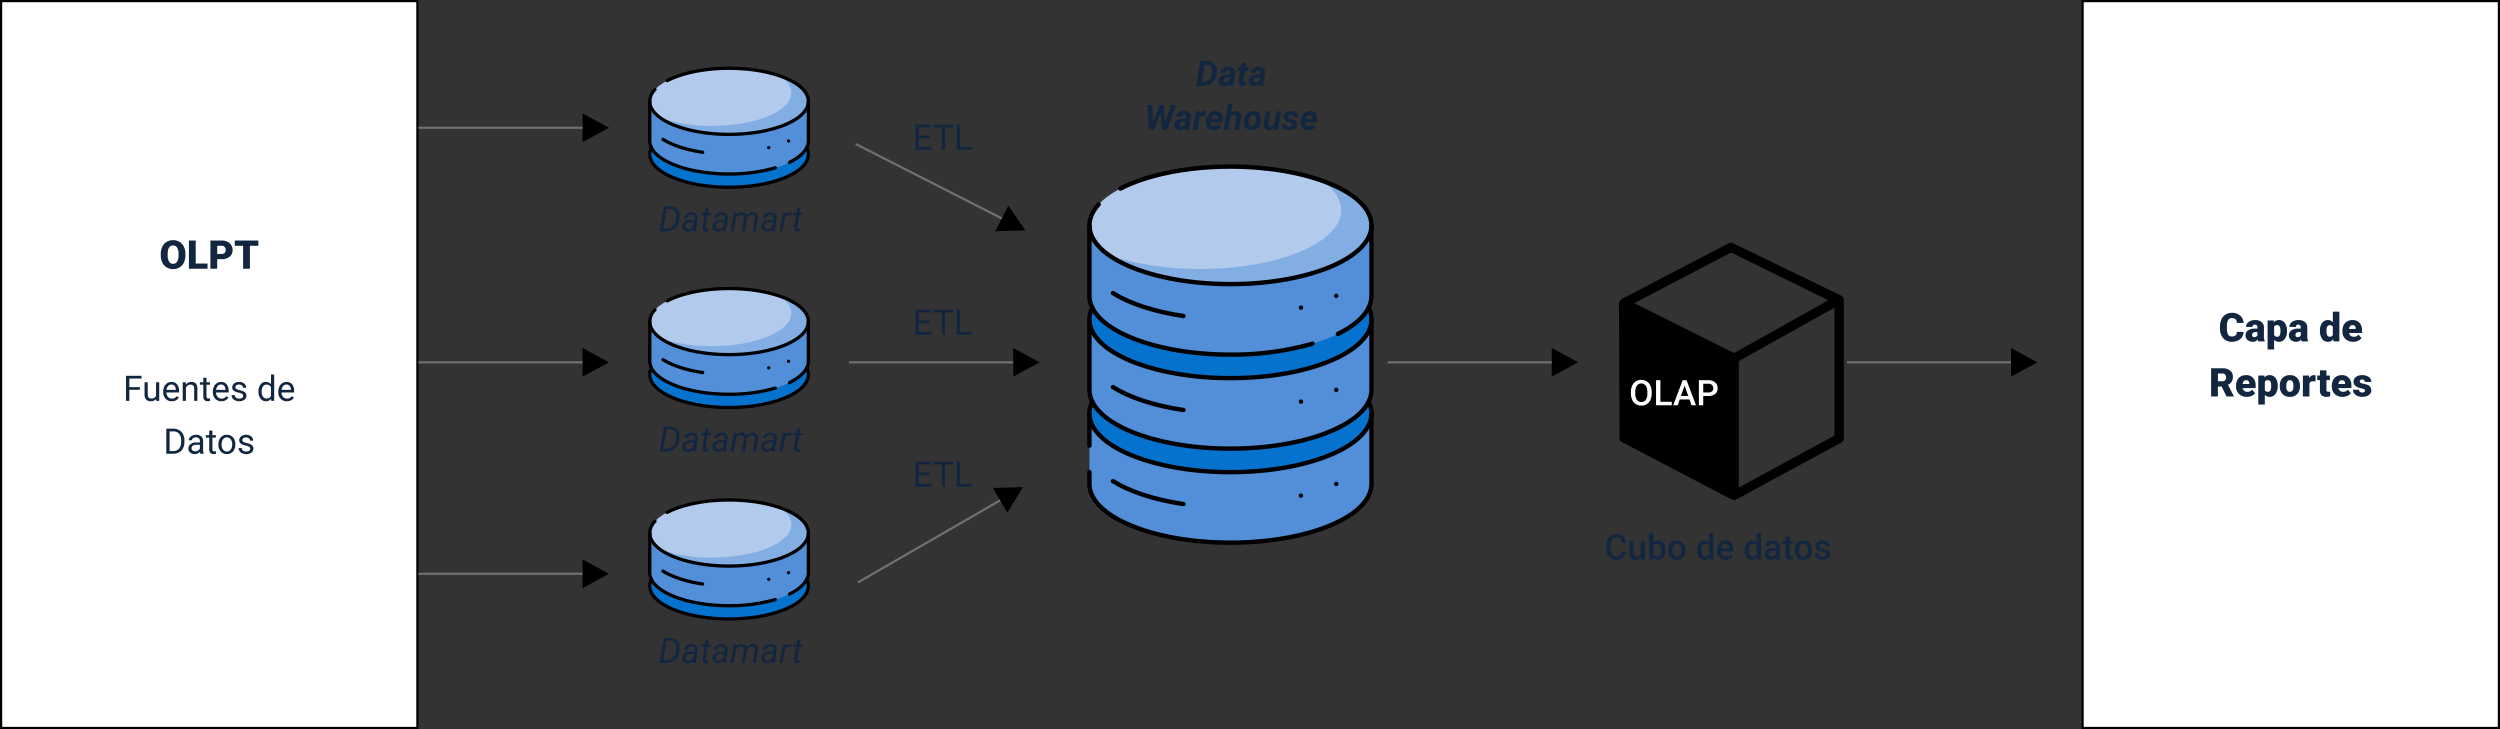 <svg xmlns="http://www.w3.org/2000/svg" width="1135" height="331" viewBox="0 0 1135 331">
  <rect x="0" y="0" width="1135" height="331" fill="#333333" stroke="none"/>
  <g id="Grupo_1064918" data-name="Grupo 1064918" transform="translate(-238 -6826.016)">
    <g id="Trazado_600993" data-name="Trazado 600993" transform="translate(238 6826.016)" fill="#fff">
      <path d="M 189.5 330.5 L 0.5 330.5 L 0.5 0.5 L 189.5 0.5 L 189.5 330.5 Z" stroke="none"/>
      <path d="M 1 1 L 1 330 L 189 330 L 189 1 L 1 1 M 0 0 L 190 0 L 190 331 L 0 331 L 0 0 Z" stroke="none" fill="#000"/>
    </g>
    <path id="Trazado_600994" data-name="Trazado 600994" d="M-10.819-6.135a7.546,7.546,0,0,1-.694,3.313A5.132,5.132,0,0,1-13.487-.6,5.494,5.494,0,0,1-16.4.176a5.572,5.572,0,0,1-2.9-.751,5.123,5.123,0,0,1-1.973-2.149,7.329,7.329,0,0,1-.743-3.208v-.721a7.58,7.58,0,0,1,.69-3.318,5.119,5.119,0,0,1,1.978-2.219,5.533,5.533,0,0,1,2.931-.782,5.479,5.479,0,0,1,2.9.773A5.211,5.211,0,0,1-11.536-10a7.362,7.362,0,0,1,.716,3.274Zm-3.138-.536a5.381,5.381,0,0,0-.637-2.9,2.044,2.044,0,0,0-1.824-.989q-2.32,0-2.452,3.48l-.009.94a5.535,5.535,0,0,0,.624,2.892A2.041,2.041,0,0,0-16.4-2.232a2.016,2.016,0,0,0,1.8-.993,5.383,5.383,0,0,0,.642-2.856Zm7.813,4.3h5.37V0H-9.229V-12.8h3.085ZM3.612-4.342V0H.527V-12.8H5.634a5.948,5.948,0,0,1,2.6.541A4.074,4.074,0,0,1,9.98-10.718a4.2,4.2,0,0,1,.62,2.263,3.7,3.7,0,0,1-1.34,2.993A5.561,5.561,0,0,1,5.581-4.342Zm0-2.382H5.634A1.906,1.906,0,0,0,7-7.172a1.665,1.665,0,0,0,.47-1.266A2.059,2.059,0,0,0,6.987-9.87a1.712,1.712,0,0,0-1.318-.545H3.612Zm18.677-3.691H18.448V0H15.363V-10.415H11.593V-12.8h10.7Z" transform="translate(333 6948.016)" fill="#12263f"/>
    <path id="Trazado_600995" data-name="Trazado 600995" d="M-31.512-5.023h-4.773V0h-1.5V-11.375h7.047v1.234h-5.547V-6.25h4.773Zm7.391,4.188A3.07,3.07,0,0,1-26.6.156a2.628,2.628,0,0,1-2.059-.785,3.4,3.4,0,0,1-.715-2.324v-5.5h1.445v5.461q0,1.922,1.563,1.922A2.163,2.163,0,0,0-24.16-2.3V-8.453h1.445V0H-24.09Zm7.109.992a3.693,3.693,0,0,1-2.8-1.129,4.19,4.19,0,0,1-1.078-3.02v-.266a5.073,5.073,0,0,1,.48-2.246,3.748,3.748,0,0,1,1.344-1.547,3.378,3.378,0,0,1,1.871-.559,3.166,3.166,0,0,1,2.563,1.086,4.7,4.7,0,0,1,.914,3.109v.6h-5.727a3,3,0,0,0,.73,2.02,2.3,2.3,0,0,0,1.777.77,2.517,2.517,0,0,0,1.3-.312,3.259,3.259,0,0,0,.93-.828l.883.688A3.55,3.55,0,0,1-17.012.156Zm-.18-7.578a1.928,1.928,0,0,0-1.469.637A3.1,3.1,0,0,0-19.395-5h4.234v-.109a2.753,2.753,0,0,0-.594-1.707A1.815,1.815,0,0,0-17.191-7.422Zm6.516-1.031.047,1.063A3.08,3.08,0,0,1-8.1-8.609q2.68,0,2.7,3.023V0H-6.84V-5.594a1.946,1.946,0,0,0-.418-1.352,1.675,1.675,0,0,0-1.277-.437,2.086,2.086,0,0,0-1.234.375,2.546,2.546,0,0,0-.828.984V0h-1.445V-8.453ZM-1.254-10.5v2.047H.324v1.117H-1.254v5.242a1.171,1.171,0,0,0,.211.762.888.888,0,0,0,.719.254,3.5,3.5,0,0,0,.688-.094V0A4.19,4.19,0,0,1-.746.156,1.8,1.8,0,0,1-2.207-.43,2.517,2.517,0,0,1-2.7-2.094V-7.336H-4.238V-8.453H-2.7V-10.5ZM5.52.156a3.693,3.693,0,0,1-2.8-1.129,4.19,4.19,0,0,1-1.078-3.02v-.266A5.073,5.073,0,0,1,2.125-6.5,3.748,3.748,0,0,1,3.469-8.051,3.378,3.378,0,0,1,5.34-8.609,3.166,3.166,0,0,1,7.9-7.523a4.7,4.7,0,0,1,.914,3.109v.6H3.09a3,3,0,0,0,.73,2.02,2.3,2.3,0,0,0,1.777.77,2.517,2.517,0,0,0,1.3-.312,3.259,3.259,0,0,0,.93-.828l.883.688A3.55,3.55,0,0,1,5.52.156ZM5.34-7.422a1.928,1.928,0,0,0-1.469.637A3.1,3.1,0,0,0,3.137-5H7.371v-.109a2.753,2.753,0,0,0-.594-1.707A1.815,1.815,0,0,0,5.34-7.422Zm10.07,5.18a1.064,1.064,0,0,0-.441-.91,4.249,4.249,0,0,0-1.539-.559,7.277,7.277,0,0,1-1.742-.562,2.479,2.479,0,0,1-.953-.781,1.869,1.869,0,0,1-.309-1.078A2.193,2.193,0,0,1,11.3-7.891a3.432,3.432,0,0,1,2.246-.719,3.532,3.532,0,0,1,2.332.742,2.357,2.357,0,0,1,.895,1.9H15.324a1.3,1.3,0,0,0-.5-1.023,1.888,1.888,0,0,0-1.27-.43,1.976,1.976,0,0,0-1.234.344,1.082,1.082,0,0,0-.445.9.877.877,0,0,0,.414.789,5.1,5.1,0,0,0,1.5.508,7.8,7.8,0,0,1,1.754.578,2.558,2.558,0,0,1,1,.809,1.988,1.988,0,0,1,.324,1.152,2.163,2.163,0,0,1-.906,1.816A3.8,3.8,0,0,1,13.6.156,4.257,4.257,0,0,1,11.8-.2a2.922,2.922,0,0,1-1.223-1A2.42,2.42,0,0,1,10.137-2.6h1.445a1.5,1.5,0,0,0,.582,1.152,2.258,2.258,0,0,0,1.434.426,2.331,2.331,0,0,0,1.316-.332A1.02,1.02,0,0,0,15.41-2.242ZM22.348-4.3a4.952,4.952,0,0,1,.922-3.129,2.915,2.915,0,0,1,2.414-1.184,2.932,2.932,0,0,1,2.352,1.016V-12H29.48V0H28.152l-.07-.906A2.943,2.943,0,0,1,25.668.156a2.887,2.887,0,0,1-2.395-1.2,5.008,5.008,0,0,1-.926-3.141Zm1.445.164a3.749,3.749,0,0,0,.594,2.25,1.92,1.92,0,0,0,1.641.813A2.108,2.108,0,0,0,28.035-2.3V-6.187a2.125,2.125,0,0,0-1.992-1.2,1.929,1.929,0,0,0-1.656.82A4.128,4.128,0,0,0,23.793-4.133ZM35.23.156a3.693,3.693,0,0,1-2.8-1.129,4.19,4.19,0,0,1-1.078-3.02v-.266a5.073,5.073,0,0,1,.48-2.246A3.748,3.748,0,0,1,33.18-8.051a3.378,3.378,0,0,1,1.871-.559,3.166,3.166,0,0,1,2.563,1.086,4.7,4.7,0,0,1,.914,3.109v.6H32.8a3,3,0,0,0,.73,2.02,2.3,2.3,0,0,0,1.777.77,2.517,2.517,0,0,0,1.3-.312,3.259,3.259,0,0,0,.93-.828l.883.688A3.55,3.55,0,0,1,35.23.156Zm-.18-7.578a1.928,1.928,0,0,0-1.469.637A3.1,3.1,0,0,0,32.848-5h4.234v-.109a2.753,2.753,0,0,0-.594-1.707A1.815,1.815,0,0,0,35.051-7.422ZM-19.5,24V12.625h3.211a5.169,5.169,0,0,1,2.625.656A4.438,4.438,0,0,1-11.9,15.148a6.078,6.078,0,0,1,.629,2.781v.727a6.1,6.1,0,0,1-.621,2.82,4.369,4.369,0,0,1-1.773,1.859A5.5,5.5,0,0,1-16.352,24ZM-18,13.859v8.914h1.578a3.435,3.435,0,0,0,2.7-1.078,4.452,4.452,0,0,0,.965-3.07v-.664a4.522,4.522,0,0,0-.91-3.012,3.24,3.24,0,0,0-2.582-1.09ZM-4.016,24a3.036,3.036,0,0,1-.2-.891,3.225,3.225,0,0,1-2.406,1.047,2.984,2.984,0,0,1-2.051-.707,2.287,2.287,0,0,1-.8-1.793,2.39,2.39,0,0,1,1-2.051,4.733,4.733,0,0,1,2.824-.73h1.406v-.664A1.623,1.623,0,0,0-4.7,17a1.821,1.821,0,0,0-1.336-.449,2.108,2.108,0,0,0-1.3.391,1.151,1.151,0,0,0-.523.945H-9.3a2,2,0,0,1,.449-1.223,3.066,3.066,0,0,1,1.219-.934,4.1,4.1,0,0,1,1.691-.344,3.342,3.342,0,0,1,2.289.73A2.635,2.635,0,0,1-2.8,18.133v3.891a4.757,4.757,0,0,0,.3,1.852V24Zm-2.4-1.1a2.54,2.54,0,0,0,1.289-.352,2.127,2.127,0,0,0,.883-.914V19.9H-5.375q-2.656,0-2.656,1.555a1.316,1.316,0,0,0,.453,1.063A1.742,1.742,0,0,0-6.414,22.9ZM1.43,13.5v2.047H3.008v1.117H1.43v5.242a1.171,1.171,0,0,0,.211.762.888.888,0,0,0,.719.254,3.5,3.5,0,0,0,.688-.094V24a4.19,4.19,0,0,1-1.109.156A1.8,1.8,0,0,1,.477,23.57a2.517,2.517,0,0,1-.492-1.664V16.664H-1.555V15.547H-.016V13.5Zm2.727,6.2a4.993,4.993,0,0,1,.488-2.234A3.643,3.643,0,0,1,6,15.93a3.7,3.7,0,0,1,1.988-.539,3.565,3.565,0,0,1,2.793,1.2,4.6,4.6,0,0,1,1.066,3.18v.1a5.036,5.036,0,0,1-.473,2.215,3.589,3.589,0,0,1-1.352,1.527,3.743,3.743,0,0,1-2.02.547,3.556,3.556,0,0,1-2.785-1.2A4.575,4.575,0,0,1,4.156,19.8Zm1.453.172a3.616,3.616,0,0,0,.652,2.258,2.088,2.088,0,0,0,1.746.852,2.075,2.075,0,0,0,1.75-.863,3.955,3.955,0,0,0,.648-2.418,3.61,3.61,0,0,0-.66-2.254,2.1,2.1,0,0,0-1.754-.863,2.075,2.075,0,0,0-1.727.852A3.925,3.925,0,0,0,5.609,19.867Zm12.977,1.891a1.064,1.064,0,0,0-.441-.91,4.249,4.249,0,0,0-1.539-.559,7.277,7.277,0,0,1-1.742-.562,2.479,2.479,0,0,1-.953-.781,1.869,1.869,0,0,1-.309-1.078,2.193,2.193,0,0,1,.879-1.758,3.432,3.432,0,0,1,2.246-.719,3.532,3.532,0,0,1,2.332.742,2.357,2.357,0,0,1,.895,1.9H18.5a1.3,1.3,0,0,0-.5-1.023,1.888,1.888,0,0,0-1.27-.43,1.976,1.976,0,0,0-1.234.344,1.082,1.082,0,0,0-.445.9.877.877,0,0,0,.414.789,5.1,5.1,0,0,0,1.5.508,7.8,7.8,0,0,1,1.754.578,2.558,2.558,0,0,1,1,.809,1.988,1.988,0,0,1,.324,1.152,2.163,2.163,0,0,1-.906,1.816,3.8,3.8,0,0,1-2.352.684,4.257,4.257,0,0,1-1.8-.359,2.922,2.922,0,0,1-1.223-1,2.42,2.42,0,0,1-.441-1.395h1.445a1.5,1.5,0,0,0,.582,1.152,2.258,2.258,0,0,0,1.434.426,2.331,2.331,0,0,0,1.316-.332A1.02,1.02,0,0,0,18.586,21.758Z" transform="translate(333 7008.016)" fill="#12263f"/>
    <path id="Trazado_601717" data-name="Trazado 601717" d="M36,0C55.882,0,72,6.716,72,15S55.882,30,36,30,0,23.284,0,15,16.118,0,36,0Z" transform="translate(533 6881.016)" fill="#0573ce"/>
    <path id="Trazado_600963" data-name="Trazado 600963" d="M69.625,85.156v18c0,8.284,16.118,15,36,15s36-6.716,36-15v-18Z" transform="translate(463.375 6786.859)" fill="#528fd8"/>
    <path id="Trazado_601718" data-name="Trazado 601718" d="M36,0C55.882,0,72,6.716,72,15S55.882,30,36,30,0,23.284,0,15,16.118,0,36,0Z" transform="translate(533 6857.016)" fill="#b2caec"/>
    <path id="Trazado_600964" data-name="Trazado 600964" d="M149.338,26.167c3.09,2.213,4.86,4.786,4.86,7.531,0,8.284-16.118,15-36,15a71.414,71.414,0,0,1-23.414-3.606c6.235,4.466,17.846,7.469,31.14,7.469,19.882,0,36-6.716,36-15C161.924,33,157.043,28.918,149.338,26.167Z" transform="translate(443.076 6834.454)" fill="#82aee3"/>
    <path id="Trazado_600969" data-name="Trazado 600969" d="M398,112.872c5.346-2.617,8.571-6.01,8.571-9.716v-18" transform="translate(198.429 6786.859)" fill="none" stroke="#000" stroke-linecap="round" stroke-linejoin="round" stroke-miterlimit="10" stroke-width="1.5"/>
    <path id="Trazado_600970" data-name="Trazado 600970" d="M69.625,85.156v18c0,8.284,16.118,15,36,15a74.55,74.55,0,0,0,20.954-2.8" transform="translate(463.375 6786.859)" fill="none" stroke="#000" stroke-linecap="round" stroke-linejoin="round" stroke-miterlimit="10" stroke-width="1.5"/>
    <path id="Trazado_600971" data-name="Trazado 600971" d="M100.687,174.691c4.282,2.684,10.583,4.76,18,5.852" transform="translate(438.313 6714.619)" fill="none" stroke="#000" stroke-linecap="round" stroke-linejoin="round" stroke-miterlimit="10" stroke-width="1.5"/>
    <path id="Trazado_600972" data-name="Trazado 600972" d="M77.547,13.111C84.145,9.69,94.271,7.5,105.625,7.5c19.882,0,36,6.716,36,15s-16.118,15-36,15-36-6.716-36-15a7.936,7.936,0,0,1,2.354-5.346" transform="translate(463.375 6849.516)" fill="none" stroke="#000" stroke-linecap="round" stroke-linejoin="round" stroke-miterlimit="10" stroke-width="1.5"/>
    <g id="Grupo_1064296" data-name="Grupo 1064296" transform="translate(596 6890.016)">
      <g id="Grupo_1064295" data-name="Grupo 1064295">
        <line id="Línea_374" data-name="Línea 374" fill="none" stroke="#000" stroke-linecap="round" stroke-linejoin="round" stroke-miterlimit="10" stroke-width="1.5"/>
      </g>
    </g>
    <g id="Grupo_1064298" data-name="Grupo 1064298" transform="translate(587 6893.016)">
      <g id="Grupo_1064297" data-name="Grupo 1064297">
        <line id="Línea_375" data-name="Línea 375" fill="none" stroke="#000" stroke-linecap="round" stroke-linejoin="round" stroke-miterlimit="10" stroke-width="1.5"/>
      </g>
    </g>
    <path id="Trazado_600973" data-name="Trazado 600973" d="M70.345,193.875a6.8,6.8,0,0,0-.72,3c0,8.284,16.118,15,36,15s36-6.716,36-15a6.8,6.8,0,0,0-.72-3" transform="translate(463.375 6699.141)" fill="none" stroke="#000" stroke-linecap="round" stroke-linejoin="round" stroke-miterlimit="10" stroke-width="1.5"/>
    <path id="Trazado_601719" data-name="Trazado 601719" d="M36,0C55.882,0,72,6.716,72,15S55.882,30,36,30,0,23.284,0,15,16.118,0,36,0Z" transform="translate(533 6981.016)" fill="#0573ce"/>
    <path id="Trazado_600963-2" data-name="Trazado 600963" d="M69.625,85.156v18c0,8.284,16.118,15,36,15s36-6.716,36-15v-18Z" transform="translate(463.375 6886.859)" fill="#528fd8"/>
    <path id="Trazado_601720" data-name="Trazado 601720" d="M36,0C55.882,0,72,6.716,72,15S55.882,30,36,30,0,23.284,0,15,16.118,0,36,0Z" transform="translate(533 6957.016)" fill="#b2caec"/>
    <path id="Trazado_600964-2" data-name="Trazado 600964" d="M149.338,26.167c3.09,2.213,4.86,4.786,4.86,7.531,0,8.284-16.118,15-36,15a71.414,71.414,0,0,1-23.414-3.606c6.235,4.466,17.846,7.469,31.14,7.469,19.882,0,36-6.716,36-15C161.924,33,157.043,28.918,149.338,26.167Z" transform="translate(443.076 6934.454)" fill="#82aee3"/>
    <path id="Trazado_600969-2" data-name="Trazado 600969" d="M398,112.872c5.346-2.617,8.571-6.01,8.571-9.716v-18" transform="translate(198.429 6886.859)" fill="none" stroke="#000" stroke-linecap="round" stroke-linejoin="round" stroke-miterlimit="10" stroke-width="1.5"/>
    <path id="Trazado_600970-2" data-name="Trazado 600970" d="M69.625,85.156v18c0,8.284,16.118,15,36,15a74.55,74.55,0,0,0,20.954-2.8" transform="translate(463.375 6886.859)" fill="none" stroke="#000" stroke-linecap="round" stroke-linejoin="round" stroke-miterlimit="10" stroke-width="1.5"/>
    <path id="Trazado_600971-2" data-name="Trazado 600971" d="M100.687,174.691c4.282,2.684,10.583,4.76,18,5.852" transform="translate(438.313 6814.619)" fill="none" stroke="#000" stroke-linecap="round" stroke-linejoin="round" stroke-miterlimit="10" stroke-width="1.5"/>
    <path id="Trazado_600972-2" data-name="Trazado 600972" d="M77.547,13.111C84.145,9.69,94.271,7.5,105.625,7.5c19.882,0,36,6.716,36,15s-16.118,15-36,15-36-6.716-36-15a7.936,7.936,0,0,1,2.354-5.346" transform="translate(463.375 6949.516)" fill="none" stroke="#000" stroke-linecap="round" stroke-linejoin="round" stroke-miterlimit="10" stroke-width="1.5"/>
    <g id="Grupo_1064296-2" data-name="Grupo 1064296" transform="translate(596 6990.016)">
      <g id="Grupo_1064295-2" data-name="Grupo 1064295">
        <line id="Línea_374-2" data-name="Línea 374" fill="none" stroke="#000" stroke-linecap="round" stroke-linejoin="round" stroke-miterlimit="10" stroke-width="1.5"/>
      </g>
    </g>
    <g id="Grupo_1064298-2" data-name="Grupo 1064298" transform="translate(587 6993.016)">
      <g id="Grupo_1064297-2" data-name="Grupo 1064297">
        <line id="Línea_375-2" data-name="Línea 375" fill="none" stroke="#000" stroke-linecap="round" stroke-linejoin="round" stroke-miterlimit="10" stroke-width="1.5"/>
      </g>
    </g>
    <path id="Trazado_600973-2" data-name="Trazado 600973" d="M70.345,193.875a6.8,6.8,0,0,0-.72,3c0,8.284,16.118,15,36,15s36-6.716,36-15a6.8,6.8,0,0,0-.72-3" transform="translate(463.375 6799.141)" fill="none" stroke="#000" stroke-linecap="round" stroke-linejoin="round" stroke-miterlimit="10" stroke-width="1.5"/>
    <path id="Trazado_601721" data-name="Trazado 601721" d="M36,0C55.882,0,72,6.716,72,15S55.882,30,36,30,0,23.284,0,15,16.118,0,36,0Z" transform="translate(533 7077.016)" fill="#0573ce"/>
    <path id="Trazado_600963-3" data-name="Trazado 600963" d="M69.625,85.156v18c0,8.284,16.118,15,36,15s36-6.716,36-15v-18Z" transform="translate(463.375 6982.859)" fill="#528fd8"/>
    <path id="Trazado_601722" data-name="Trazado 601722" d="M36,0C55.882,0,72,6.716,72,15S55.882,30,36,30,0,23.284,0,15,16.118,0,36,0Z" transform="translate(533 7053.016)" fill="#b2caec"/>
    <path id="Trazado_600964-3" data-name="Trazado 600964" d="M149.338,26.167c3.09,2.213,4.86,4.786,4.86,7.531,0,8.284-16.118,15-36,15a71.414,71.414,0,0,1-23.414-3.606c6.235,4.466,17.846,7.469,31.14,7.469,19.882,0,36-6.716,36-15C161.924,33,157.043,28.918,149.338,26.167Z" transform="translate(443.076 7030.454)" fill="#82aee3"/>
    <path id="Trazado_600969-3" data-name="Trazado 600969" d="M398,112.872c5.346-2.617,8.571-6.01,8.571-9.716v-18" transform="translate(198.429 6982.859)" fill="none" stroke="#000" stroke-linecap="round" stroke-linejoin="round" stroke-miterlimit="10" stroke-width="1.5"/>
    <path id="Trazado_600970-3" data-name="Trazado 600970" d="M69.625,85.156v18c0,8.284,16.118,15,36,15a74.55,74.55,0,0,0,20.954-2.8" transform="translate(463.375 6982.859)" fill="none" stroke="#000" stroke-linecap="round" stroke-linejoin="round" stroke-miterlimit="10" stroke-width="1.5"/>
    <path id="Trazado_600971-3" data-name="Trazado 600971" d="M100.687,174.691c4.282,2.684,10.583,4.76,18,5.852" transform="translate(438.313 6910.619)" fill="none" stroke="#000" stroke-linecap="round" stroke-linejoin="round" stroke-miterlimit="10" stroke-width="1.5"/>
    <path id="Trazado_600972-3" data-name="Trazado 600972" d="M77.547,13.111C84.145,9.69,94.271,7.5,105.625,7.5c19.882,0,36,6.716,36,15s-16.118,15-36,15-36-6.716-36-15a7.936,7.936,0,0,1,2.354-5.346" transform="translate(463.375 7045.516)" fill="none" stroke="#000" stroke-linecap="round" stroke-linejoin="round" stroke-miterlimit="10" stroke-width="1.5"/>
    <g id="Grupo_1064296-3" data-name="Grupo 1064296" transform="translate(596 7086.016)">
      <g id="Grupo_1064295-3" data-name="Grupo 1064295">
        <line id="Línea_374-3" data-name="Línea 374" fill="none" stroke="#000" stroke-linecap="round" stroke-linejoin="round" stroke-miterlimit="10" stroke-width="1.5"/>
      </g>
    </g>
    <g id="Grupo_1064298-3" data-name="Grupo 1064298" transform="translate(587 7089.016)">
      <g id="Grupo_1064297-3" data-name="Grupo 1064297">
        <line id="Línea_375-3" data-name="Línea 375" fill="none" stroke="#000" stroke-linecap="round" stroke-linejoin="round" stroke-miterlimit="10" stroke-width="1.5"/>
      </g>
    </g>
    <path id="Trazado_600973-3" data-name="Trazado 600973" d="M70.345,193.875a6.8,6.8,0,0,0-.72,3c0,8.284,16.118,15,36,15s36-6.716,36-15a6.8,6.8,0,0,0-.72-3" transform="translate(463.375 6895.141)" fill="none" stroke="#000" stroke-linecap="round" stroke-linejoin="round" stroke-miterlimit="10" stroke-width="1.5"/>
    <path id="Trazado_600974" data-name="Trazado 600974" d="M69.625,333.656v32.012c0,14.733,28.664,26.676,64.023,26.676s64.023-11.943,64.023-26.676V333.656Z" transform="translate(662.977 6680.036)" fill="#528fd8"/>
    <path id="Trazado_601710" data-name="Trazado 601710" d="M64.023,0c35.359,0,64.023,11.943,64.023,26.676S99.383,53.353,64.023,53.353,0,41.409,0,26.676,28.664,0,64.023,0Z" transform="translate(732.602 6987.016)" fill="#0573ce"/>
    <path id="Trazado_600975" data-name="Trazado 600975" d="M69.625,209.406v32.012c0,14.733,28.664,26.676,64.023,26.676s64.023-11.943,64.023-26.676V209.406H69.625Z" transform="translate(662.977 6761.604)" fill="#528fd8"/>
    <path id="Trazado_601711" data-name="Trazado 601711" d="M64.023,0c35.359,0,64.023,11.943,64.023,26.676S99.383,53.353,64.023,53.353,0,41.409,0,26.676,28.664,0,64.023,0Z" transform="translate(732.602 6944.333)" fill="#0573ce"/>
    <path id="Trazado_600976" data-name="Trazado 600976" d="M69.625,85.156v32.012c0,14.733,28.664,26.676,64.023,26.676s64.023-11.943,64.023-26.676V85.156Z" transform="translate(662.977 6843.171)" fill="#528fd8"/>
    <path id="Trazado_601712" data-name="Trazado 601712" d="M64.023,0c35.359,0,64.023,11.943,64.023,26.676S99.383,53.353,64.023,53.353,0,41.409,0,26.676,28.664,0,64.023,0Z" transform="translate(732.602 6901.651)" fill="#b2caec"/>
    <path id="Trazado_600977" data-name="Trazado 600977" d="M191.8,26.167c5.5,3.936,8.643,8.512,8.643,13.394,0,14.733-28.664,26.676-64.023,26.676-15.9,0-30.445-2.415-41.64-6.412,11.089,7.943,31.738,13.283,55.381,13.283,35.359,0,64.023-11.943,64.023-26.676C214.188,38.323,205.506,31.059,191.8,26.167Z" transform="translate(646.46 6881.896)" fill="#82aee3"/>
    <path id="Trazado_600978" data-name="Trazado 600978" d="M69.625,360.332v5.335c0,14.733,28.664,26.676,64.023,26.676s64.023-11.943,64.023-26.676V333.655" transform="translate(662.977 6680.037)" fill="none" stroke="#000" stroke-linecap="round" stroke-linejoin="round" stroke-miterlimit="10" stroke-width="2"/>
    <path id="Trazado_601713" data-name="Trazado 601713" d="M0,0V14.653" transform="translate(732.602 7013.692)" fill="none" stroke="#000" stroke-linecap="round" stroke-width="2"/>
    <path id="Trazado_600979" data-name="Trazado 600979" d="M100.687,423.191c7.616,4.773,18.822,8.465,32.012,10.407" transform="translate(642.585 6621.258)" fill="none" stroke="#000" stroke-linecap="round" stroke-linejoin="round" stroke-miterlimit="10" stroke-width="2"/>
    <g id="Grupo_1064300" data-name="Grupo 1064300" transform="translate(844.643 7045.704)">
      <g id="Grupo_1064299" data-name="Grupo 1064299">
        <line id="Línea_377" data-name="Línea 377" fill="none" stroke="#000" stroke-linecap="round" stroke-linejoin="round" stroke-miterlimit="10" stroke-width="2"/>
      </g>
    </g>
    <g id="Grupo_1064302" data-name="Grupo 1064302" transform="translate(828.637 7051.039)">
      <g id="Grupo_1064301" data-name="Grupo 1064301">
        <line id="Línea_378" data-name="Línea 378" fill="none" stroke="#000" stroke-linecap="round" stroke-linejoin="round" stroke-miterlimit="10" stroke-width="2"/>
      </g>
    </g>
    <path id="Trazado_600980" data-name="Trazado 600980" d="M69.625,209.406v32.012c0,14.733,28.664,26.676,64.023,26.676s64.023-11.943,64.023-26.676V209.406" transform="translate(662.977 6761.604)" fill="none" stroke="#000" stroke-linecap="round" stroke-linejoin="round" stroke-miterlimit="10" stroke-width="2"/>
    <path id="Trazado_600981" data-name="Trazado 600981" d="M100.687,298.941c7.616,4.773,18.822,8.465,32.012,10.407" transform="translate(642.585 6702.826)" fill="none" stroke="#000" stroke-linecap="round" stroke-linejoin="round" stroke-miterlimit="10" stroke-width="2"/>
    <g id="Grupo_1064304" data-name="Grupo 1064304" transform="translate(844.643 7003.021)">
      <g id="Grupo_1064303" data-name="Grupo 1064303">
        <line id="Línea_379" data-name="Línea 379" fill="none" stroke="#000" stroke-linecap="round" stroke-linejoin="round" stroke-miterlimit="10" stroke-width="2"/>
      </g>
    </g>
    <g id="Grupo_1064306" data-name="Grupo 1064306" transform="translate(828.637 7008.356)">
      <g id="Grupo_1064305" data-name="Grupo 1064305">
        <line id="Línea_380" data-name="Línea 380" fill="none" stroke="#000" stroke-linecap="round" stroke-linejoin="round" stroke-miterlimit="10" stroke-width="2"/>
      </g>
    </g>
    <path id="Trazado_600982" data-name="Trazado 600982" d="M398,134.447c9.507-4.655,15.244-10.688,15.244-17.279V85.156" transform="translate(447.405 6843.171)" fill="none" stroke="#000" stroke-linecap="round" stroke-linejoin="round" stroke-miterlimit="10" stroke-width="2"/>
    <path id="Trazado_600983" data-name="Trazado 600983" d="M69.625,85.156v32.012c0,14.733,28.664,26.676,64.023,26.676a132.582,132.582,0,0,0,37.265-4.982" transform="translate(662.977 6843.171)" fill="none" stroke="#000" stroke-linecap="round" stroke-linejoin="round" stroke-miterlimit="10" stroke-width="2"/>
    <path id="Trazado_600984" data-name="Trazado 600984" d="M100.687,174.691c7.616,4.773,18.822,8.465,32.012,10.407" transform="translate(642.585 6784.393)" fill="none" stroke="#000" stroke-linecap="round" stroke-linejoin="round" stroke-miterlimit="10" stroke-width="2"/>
    <path id="Trazado_600985" data-name="Trazado 600985" d="M83.713,17.48c11.735-6.085,29.743-9.98,49.935-9.98,35.359,0,64.023,11.943,64.023,26.676s-28.664,26.676-64.023,26.676S69.625,48.91,69.625,34.176c0-3.349,1.482-6.555,4.186-9.508" transform="translate(662.977 6894.151)" fill="none" stroke="#000" stroke-linecap="round" stroke-linejoin="round" stroke-miterlimit="10" stroke-width="2"/>
    <g id="Grupo_1064308" data-name="Grupo 1064308" transform="translate(844.643 6960.339)">
      <g id="Grupo_1064307" data-name="Grupo 1064307">
        <line id="Línea_381" data-name="Línea 381" fill="none" stroke="#000" stroke-linecap="round" stroke-linejoin="round" stroke-miterlimit="10" stroke-width="2"/>
      </g>
    </g>
    <g id="Grupo_1064310" data-name="Grupo 1064310" transform="translate(828.637 6965.674)">
      <g id="Grupo_1064309" data-name="Grupo 1064309">
        <line id="Línea_382" data-name="Línea 382" fill="none" stroke="#000" stroke-linecap="round" stroke-linejoin="round" stroke-miterlimit="10" stroke-width="2"/>
      </g>
    </g>
    <path id="Trazado_600986" data-name="Trazado 600986" d="M70.906,193.875a12.09,12.09,0,0,0-1.281,5.335c0,14.733,28.664,26.676,64.023,26.676s64.023-11.943,64.023-26.676a12.09,12.09,0,0,0-1.281-5.335" transform="translate(662.977 6771.799)" fill="none" stroke="#000" stroke-linecap="round" stroke-linejoin="round" stroke-miterlimit="10" stroke-width="2"/>
    <path id="Trazado_600987" data-name="Trazado 600987" d="M70.906,318.125a12.09,12.09,0,0,0-1.281,5.335c0,14.733,28.664,26.676,64.023,26.676s64.023-11.943,64.023-26.676a12.09,12.09,0,0,0-1.281-5.335" transform="translate(662.977 6690.231)" fill="none" stroke="#000" stroke-linecap="round" stroke-linejoin="round" stroke-miterlimit="10" stroke-width="2"/>
    <path id="Trazado_600988" data-name="Trazado 600988" d="M-1554-4827h82.055" transform="translate(1982 11711.016)" fill="none" stroke="#707070" stroke-width="1"/>
    <path id="Trazado_601723" data-name="Trazado 601723" d="M6.5,0,13,12H0Z" transform="translate(514.5 6877.516) rotate(90)"/>
    <path id="Trazado_600989" data-name="Trazado 600989" d="M-1554-4827h82.055" transform="translate(1982 11817.516)" fill="none" stroke="#707070" stroke-width="1"/>
    <path id="Trazado_601724" data-name="Trazado 601724" d="M6.5,0,13,12H0Z" transform="translate(514.5 6984.016) rotate(90)"/>
    <path id="Trazado_600990" data-name="Trazado 600990" d="M-1554-4827h82.055" transform="translate(1982 11913.516)" fill="none" stroke="#707070" stroke-width="1"/>
    <path id="Trazado_600999" data-name="Trazado 600999" d="M6.5,0,13,12H0Z" transform="translate(514.5 7080.016) rotate(90)"/>
    <path id="Trazado_600988-2" data-name="Trazado 600988" d="M-1554-4827h82.055" transform="matrix(0.891, 0.454, -0.454, 0.891, -180.337, 11897.77)" fill="none" stroke="#707070" stroke-width="1"/>
    <path id="Trazado_601714" data-name="Trazado 601714" d="M6.5,0,13,12H0Z" transform="matrix(-0.454, 0.891, -0.891, -0.454, 706.474, 6924.859)"/>
    <path id="Trazado_600989-2" data-name="Trazado 600989" d="M-1554-4827h82.055" transform="translate(2177.5 11817.516)" fill="none" stroke="#707070" stroke-width="1"/>
    <path id="Trazado_601715" data-name="Trazado 601715" d="M6.5,0,13,12H0Z" transform="translate(710 6984.016) rotate(90)"/>
    <path id="Trazado_600988-3" data-name="Trazado 600988" d="M0,0H82.055" transform="translate(627.531 7090.431) rotate(-30)" fill="none" stroke="#707070" stroke-width="1"/>
    <path id="Trazado_601716" data-name="Trazado 601716" d="M6.5,0,13,12H0Z" transform="translate(699.193 7041.552) rotate(60)"/>
    <path id="Trazado_600989-3" data-name="Trazado 600989" d="M-1554-4827h82.055" transform="translate(2422 11817.516)" fill="none" stroke="#707070" stroke-width="1"/>
    <path id="Trazado_601709" data-name="Trazado 601709" d="M6.5,0,13,12H0Z" transform="translate(954.5 6984.016) rotate(90)"/>
    <path id="Trazado_600991" data-name="Trazado 600991" d="M5.206,28.212l.281,60.467A2.123,2.123,0,0,0,6.6,90.537L54.9,115.825a2.134,2.134,0,0,0,1.005.253h0a2.155,2.155,0,0,0,.5.437,2.115,2.115,0,0,0,2.094.044L106.186,90.7a2.127,2.127,0,0,0,1.113-1.865V25.922c0-.018-.007-.035-.007-.055s0-.03,0-.047c0-.061-.027-.116-.031-.175a2.341,2.341,0,0,0-.066-.344c-.025-.078-.058-.147-.09-.222a1.96,1.96,0,0,0-.147-.287,2.025,2.025,0,0,0-.148-.2,2.064,2.064,0,0,0-.215-.23,1.989,1.989,0,0,0-.2-.157c-.045-.031-.083-.075-.133-.1a1.535,1.535,0,0,0-.147-.064c-.041-.021-.074-.051-.115-.069L56.865.167a2.126,2.126,0,0,0-1.778.059L6.514,25.548a2.123,2.123,0,0,0-1.166,1.885c0,.013.006.024.006.035A2.138,2.138,0,0,0,5.206,28.212Zm95.074-2.057L57.472,50.09,12.14,27.462,56.117,4.455ZM59.615,111.134V53.752l43.443-24.278v58.09Z" transform="translate(967.794 6936.202)"/>
    <path id="Trazado_601000" data-name="Trazado 601000" d="M-10.129-5.391a6.979,6.979,0,0,1-.578,2.934A4.371,4.371,0,0,1-12.359-.52a4.545,4.545,0,0,1-2.473.676A4.556,4.556,0,0,1-17.3-.52a4.438,4.438,0,0,1-1.672-1.926,6.761,6.761,0,0,1-.6-2.883v-.641a6.919,6.919,0,0,1,.59-2.937,4.433,4.433,0,0,1,1.664-1.949,4.531,4.531,0,0,1,2.465-.676,4.57,4.57,0,0,1,2.465.668,4.377,4.377,0,0,1,1.66,1.922,6.9,6.9,0,0,1,.594,2.918Zm-1.977-.594a4.973,4.973,0,0,0-.715-2.9,2.339,2.339,0,0,0-2.027-1.008,2.332,2.332,0,0,0-2,1,4.876,4.876,0,0,0-.738,2.84v.656a4.935,4.935,0,0,0,.73,2.9,2.352,2.352,0,0,0,2.027,1.023,2.325,2.325,0,0,0,2.02-1,5.041,5.041,0,0,0,.707-2.922Zm5.922,4.406H-1.02V0H-8.16V-11.375h1.977Zm13.2-1.07H2.605L1.684,0H-.371l4.3-11.375H5.7L10,0H7.941ZM3.16-4.242h3.3L4.809-8.961Zm10.109.016V0H11.293V-11.375h4.352a4.4,4.4,0,0,1,3.027.992,3.334,3.334,0,0,1,1.121,2.625,3.224,3.224,0,0,1-1.1,2.6,4.617,4.617,0,0,1-3.074.93Zm0-1.586h2.375a2.339,2.339,0,0,0,1.609-.5,1.823,1.823,0,0,0,.555-1.434,1.967,1.967,0,0,0-.562-1.473A2.168,2.168,0,0,0,15.7-9.781H13.27Z" transform="translate(998 7010.016)" fill="#fff"/>
    <path id="Trazado_601001" data-name="Trazado 601001" d="M-41.754-3.7A4.107,4.107,0,0,1-43.1-.863,4.581,4.581,0,0,1-46.215.156a4.436,4.436,0,0,1-2.395-.645,4.231,4.231,0,0,1-1.6-1.832,6.611,6.611,0,0,1-.586-2.758V-6.141a6.659,6.659,0,0,1,.57-2.836,4.3,4.3,0,0,1,1.637-1.891,4.566,4.566,0,0,1,2.465-.664,4.386,4.386,0,0,1,3.031,1.023,4.276,4.276,0,0,1,1.336,2.891h-1.969a2.81,2.81,0,0,0-.715-1.77,2.363,2.363,0,0,0-1.684-.543,2.309,2.309,0,0,0-1.98.941,4.7,4.7,0,0,0-.707,2.762v1.008a4.988,4.988,0,0,0,.66,2.813,2.191,2.191,0,0,0,1.934.969,2.555,2.555,0,0,0,1.75-.523A2.729,2.729,0,0,0-43.723-3.7Zm6.7,2.875a2.944,2.944,0,0,1-2.375.984,2.624,2.624,0,0,1-2.082-.8,3.423,3.423,0,0,1-.707-2.328V-8.453h1.9V-3q0,1.609,1.336,1.609a1.876,1.876,0,0,0,1.867-.992v-6.07h1.9V0H-35Zm11.188-3.312a5.078,5.078,0,0,1-.879,3.133A2.863,2.863,0,0,1-27.16.156a2.758,2.758,0,0,1-2.312-1.07L-29.566,0h-1.719V-12h1.9v4.359a2.748,2.748,0,0,1,2.211-.969,2.9,2.9,0,0,1,2.43,1.148,5.162,5.162,0,0,1,.883,3.211Zm-1.9-.164a3.589,3.589,0,0,0-.484-2.062,1.613,1.613,0,0,0-1.406-.687,1.763,1.763,0,0,0-1.734,1.078v3.484a1.781,1.781,0,0,0,1.75,1.1,1.6,1.6,0,0,0,1.375-.664,3.477,3.477,0,0,0,.5-2.008Zm3.133,0a4.984,4.984,0,0,1,.492-2.238,3.6,3.6,0,0,1,1.383-1.531,3.9,3.9,0,0,1,2.047-.535,3.692,3.692,0,0,1,2.777,1.1,4.333,4.333,0,0,1,1.152,2.922l.008.445a5.029,5.029,0,0,1-.48,2.234A3.551,3.551,0,0,1-16.625-.383a3.925,3.925,0,0,1-2.066.539,3.667,3.667,0,0,1-2.863-1.191,4.563,4.563,0,0,1-1.074-3.176Zm1.9.164A3.406,3.406,0,0,0-20.191-2.1a1.752,1.752,0,0,0,1.5.738,1.733,1.733,0,0,0,1.5-.75,3.762,3.762,0,0,0,.535-2.2,3.362,3.362,0,0,0-.551-2.031,1.759,1.759,0,0,0-1.5-.75,1.743,1.743,0,0,0-1.477.738A3.691,3.691,0,0,0-20.73-4.141Zm11.2-.148a5.026,5.026,0,0,1,.906-3.137A2.9,2.9,0,0,1-6.2-8.609a2.759,2.759,0,0,1,2.172.938V-12h1.9V0H-3.848l-.094-.875A2.8,2.8,0,0,1-6.215.156a2.887,2.887,0,0,1-2.4-1.2A5.21,5.21,0,0,1-9.535-4.289Zm1.9.164a3.519,3.519,0,0,0,.5,2.012,1.61,1.61,0,0,0,1.41.723,1.793,1.793,0,0,0,1.7-1.039V-6.039A1.766,1.766,0,0,0-5.715-7.055a1.622,1.622,0,0,0-1.422.73A3.918,3.918,0,0,0-7.637-4.125ZM3.574.156A3.928,3.928,0,0,1,.648-.98,4.124,4.124,0,0,1-.473-4.008v-.234A5.072,5.072,0,0,1,.016-6.5,3.716,3.716,0,0,1,1.387-8.055a3.625,3.625,0,0,1,1.969-.555,3.318,3.318,0,0,1,2.668,1.1,4.658,4.658,0,0,1,.941,3.117v.766H1.441a2.539,2.539,0,0,0,.7,1.656,2.1,2.1,0,0,0,1.543.609A2.571,2.571,0,0,0,5.809-2.414l1.023.977A3.418,3.418,0,0,1,5.477-.262,4.244,4.244,0,0,1,3.574.156ZM3.348-7.086a1.6,1.6,0,0,0-1.262.547,2.835,2.835,0,0,0-.613,1.523H5.09v-.141A2.307,2.307,0,0,0,4.582-6.6,1.586,1.586,0,0,0,3.348-7.086Zm8.719,2.8a5.026,5.026,0,0,1,.906-3.137A2.9,2.9,0,0,1,15.4-8.609a2.759,2.759,0,0,1,2.172.938V-12h1.9V0H17.754L17.66-.875A2.8,2.8,0,0,1,15.387.156a2.887,2.887,0,0,1-2.4-1.2A5.21,5.21,0,0,1,12.066-4.289Zm1.9.164a3.519,3.519,0,0,0,.5,2.012,1.61,1.61,0,0,0,1.41.723,1.793,1.793,0,0,0,1.7-1.039V-6.039a1.766,1.766,0,0,0-1.687-1.016,1.622,1.622,0,0,0-1.422.73A3.919,3.919,0,0,0,13.965-4.125ZM26.5,0a2.93,2.93,0,0,1-.219-.789,2.955,2.955,0,0,1-2.219.945A2.982,2.982,0,0,1,21.988-.57a2.325,2.325,0,0,1-.8-1.8,2.4,2.4,0,0,1,1-2.074,4.865,4.865,0,0,1,2.871-.723h1.164v-.555a1.481,1.481,0,0,0-.367-1.051,1.456,1.456,0,0,0-1.117-.395,1.672,1.672,0,0,0-1.062.324,1,1,0,0,0-.414.824h-1.9a2.107,2.107,0,0,1,.461-1.3,3.071,3.071,0,0,1,1.254-.949,4.4,4.4,0,0,1,1.77-.344,3.547,3.547,0,0,1,2.367.746,2.661,2.661,0,0,1,.906,2.1v3.813a4.321,4.321,0,0,0,.32,1.82V0ZM24.418-1.367a2.159,2.159,0,0,0,1.059-.273,1.827,1.827,0,0,0,.746-.734V-3.969H25.2a2.8,2.8,0,0,0-1.586.367,1.189,1.189,0,0,0-.531,1.039,1.109,1.109,0,0,0,.363.871A1.407,1.407,0,0,0,24.418-1.367Zm8.07-9.141v2.055H33.98v1.406H32.488v4.719a1.039,1.039,0,0,0,.191.7.888.888,0,0,0,.684.215,2.924,2.924,0,0,0,.664-.078V-.023a4.676,4.676,0,0,1-1.25.18q-2.188,0-2.187-2.414V-7.047H29.2V-8.453H30.59v-2.055ZM34.84-4.3a4.984,4.984,0,0,1,.492-2.238,3.6,3.6,0,0,1,1.383-1.531,3.9,3.9,0,0,1,2.047-.535,3.692,3.692,0,0,1,2.777,1.1,4.333,4.333,0,0,1,1.152,2.922l.008.445a5.029,5.029,0,0,1-.48,2.234A3.551,3.551,0,0,1,40.844-.383a3.925,3.925,0,0,1-2.066.539,3.667,3.667,0,0,1-2.863-1.191A4.563,4.563,0,0,1,34.84-4.211Zm1.9.164A3.406,3.406,0,0,0,37.277-2.1a1.752,1.752,0,0,0,1.5.738,1.733,1.733,0,0,0,1.5-.75,3.762,3.762,0,0,0,.535-2.2,3.362,3.362,0,0,0-.551-2.031,1.759,1.759,0,0,0-1.5-.75,1.743,1.743,0,0,0-1.477.738A3.691,3.691,0,0,0,36.738-4.141ZM49.043-2.3a.861.861,0,0,0-.418-.773,4.445,4.445,0,0,0-1.387-.469,7.129,7.129,0,0,1-1.617-.516A2.158,2.158,0,0,1,44.2-6.047a2.25,2.25,0,0,1,.922-1.828,3.644,3.644,0,0,1,2.344-.734,3.792,3.792,0,0,1,2.449.75,2.38,2.38,0,0,1,.934,1.945h-1.9a1.17,1.17,0,0,0-.406-.91,1.557,1.557,0,0,0-1.078-.363,1.682,1.682,0,0,0-1.02.289.911.911,0,0,0-.395.773.769.769,0,0,0,.367.68,5.049,5.049,0,0,0,1.484.488,7.027,7.027,0,0,1,1.754.586,2.484,2.484,0,0,1,.945.816A2.082,2.082,0,0,1,50.91-2.4a2.2,2.2,0,0,1-.945,1.848,4.031,4.031,0,0,1-2.477.707,4.371,4.371,0,0,1-1.852-.375A3.047,3.047,0,0,1,44.371-1.25a2.441,2.441,0,0,1-.453-1.414h1.844a1.338,1.338,0,0,0,.508,1.035,1.973,1.973,0,0,0,1.242.363,1.92,1.92,0,0,0,1.141-.285A.883.883,0,0,0,49.043-2.3Z" transform="translate(1018 7080.016)" fill="#12263f"/>
    <path id="Trazado_600989-4" data-name="Trazado 600989" d="M-1554-4827h82.055" transform="translate(2630.5 11817.516)" fill="none" stroke="#707070" stroke-width="1"/>
    <path id="Trazado_601708" data-name="Trazado 601708" d="M6.5,0,13,12H0Z" transform="translate(1163 6984.016) rotate(90)"/>
    <g id="Trazado_601003" data-name="Trazado 601003" transform="translate(1183 6826.016)" fill="#fff">
      <path d="M 189.5 330.5 L 0.5 330.5 L 0.5 0.5 L 189.5 0.5 L 189.5 330.5 Z" stroke="none"/>
      <path d="M 1 1 L 1 330 L 189 330 L 189 1 L 1 1 M 0 0 L 190 0 L 190 331 L 0 331 L 0 0 Z" stroke="none" fill="#000"/>
    </g>
    <path id="Trazado_601004" data-name="Trazado 601004" d="M-21.41-4.333a4.673,4.673,0,0,1-.721,2.36,4.35,4.35,0,0,1-1.85,1.586A6.3,6.3,0,0,1-26.7.176a5.025,5.025,0,0,1-3.973-1.644,6.786,6.786,0,0,1-1.45-4.641v-.633a7.746,7.746,0,0,1,.655-3.292,4.961,4.961,0,0,1,1.885-2.18,5.26,5.26,0,0,1,2.848-.769,5.516,5.516,0,0,1,3.744,1.226,4.844,4.844,0,0,1,1.608,3.379H-24.46a2.292,2.292,0,0,0-.589-1.679,2.422,2.422,0,0,0-1.687-.51,1.843,1.843,0,0,0-1.687.861,5.536,5.536,0,0,0-.562,2.751v.905a6.126,6.126,0,0,0,.514,2.927,1.882,1.882,0,0,0,1.771.879,2.369,2.369,0,0,0,1.626-.5,2.126,2.126,0,0,0,.6-1.591ZM-14.73,0a3.344,3.344,0,0,1-.281-.853A2.754,2.754,0,0,1-17.3.176a3.374,3.374,0,0,1-2.285-.813,2.588,2.588,0,0,1-.94-2.043A2.66,2.66,0,0,1-19.38-5.019a5.821,5.821,0,0,1,3.322-.791h.914v-.5q0-1.31-1.134-1.31a.925.925,0,0,0-1.055,1.037h-2.962a2.659,2.659,0,0,1,1.173-2.241,4.927,4.927,0,0,1,2.993-.861,4.323,4.323,0,0,1,2.874.888,3.086,3.086,0,0,1,1.081,2.435v4.21a4.311,4.311,0,0,0,.4,2V0Zm-1.854-1.934a1.652,1.652,0,0,0,.918-.237,1.487,1.487,0,0,0,.523-.536V-4.228H-16q-1.547,0-1.547,1.389a.848.848,0,0,0,.272.655A.986.986,0,0,0-16.585-1.934Zm14.88-2.751a5.735,5.735,0,0,1-1,3.538A3.2,3.2,0,0,1-5.4.176,2.742,2.742,0,0,1-7.55-.782V3.656h-2.962V-9.51h2.769l.088.879A2.742,2.742,0,0,1-5.414-9.686a3.224,3.224,0,0,1,2.733,1.3,5.805,5.805,0,0,1,.976,3.564Zm-2.962-.185q0-2.531-1.477-2.531a1.394,1.394,0,0,0-1.406.756V-2.9a1.439,1.439,0,0,0,1.424.791q1.415,0,1.459-2.443ZM4.957,0a3.344,3.344,0,0,1-.281-.853A2.754,2.754,0,0,1,2.391.176,3.374,3.374,0,0,1,.105-.637a2.588,2.588,0,0,1-.94-2.043A2.66,2.66,0,0,1,.308-5.019,5.821,5.821,0,0,1,3.63-5.81h.914v-.5q0-1.31-1.134-1.31A.925.925,0,0,0,2.355-6.583H-.606A2.659,2.659,0,0,1,.567-8.824,4.927,4.927,0,0,1,3.56-9.686,4.323,4.323,0,0,1,6.434-8.8,3.086,3.086,0,0,1,7.515-6.363v4.21a4.311,4.311,0,0,0,.4,2V0ZM3.1-1.934a1.652,1.652,0,0,0,.918-.237,1.487,1.487,0,0,0,.523-.536V-4.228H3.683q-1.547,0-1.547,1.389a.848.848,0,0,0,.272.655A.986.986,0,0,0,3.1-1.934Zm10.16-2.892a5.809,5.809,0,0,1,.976-3.56,3.211,3.211,0,0,1,2.725-1.3,2.731,2.731,0,0,1,2.145,1V-13.5h2.971V0H19.415l-.149-1.02a2.8,2.8,0,0,1-2.32,1.2,3.205,3.205,0,0,1-2.689-1.3A5.993,5.993,0,0,1,13.263-4.825Zm2.962.185q0,2.531,1.477,2.531a1.458,1.458,0,0,0,1.406-.826V-6.557A1.419,1.419,0,0,0,17.719-7.4q-1.371,0-1.485,2.215ZM28.362.176A4.889,4.889,0,0,1,24.82-1.129a4.507,4.507,0,0,1-1.354-3.4v-.246a5.84,5.84,0,0,1,.541-2.575,3.955,3.955,0,0,1,1.578-1.727,4.763,4.763,0,0,1,2.461-.611A4.117,4.117,0,0,1,31.21-8.442a4.887,4.887,0,0,1,1.16,3.467v1.151H26.481a2.135,2.135,0,0,0,.694,1.257,2.066,2.066,0,0,0,1.389.457,2.662,2.662,0,0,0,2.2-.984l1.354,1.6A3.784,3.784,0,0,1,30.546-.277,5.3,5.3,0,0,1,28.362.176ZM28.028-7.4q-1.3,0-1.547,1.723H29.47v-.229a1.467,1.467,0,0,0-.36-1.1A1.434,1.434,0,0,0,28.028-7.4ZM-31.4,20.482h-1.67V25h-3.085V12.2h5.036a5.617,5.617,0,0,1,3.56,1.011,3.426,3.426,0,0,1,1.283,2.856,4.163,4.163,0,0,1-.541,2.215,3.837,3.837,0,0,1-1.692,1.424l2.672,5.159V25h-3.3Zm-1.67-2.382h1.951a1.754,1.754,0,0,0,1.323-.461,1.781,1.781,0,0,0,.444-1.288,1.8,1.8,0,0,0-.448-1.3,1.737,1.737,0,0,0-1.318-.47h-1.951Zm13.122,7.075a4.889,4.889,0,0,1-3.542-1.305,4.507,4.507,0,0,1-1.354-3.4v-.246a5.84,5.84,0,0,1,.541-2.575,3.955,3.955,0,0,1,1.578-1.727,4.763,4.763,0,0,1,2.461-.611A4.117,4.117,0,0,1-17.1,16.558a4.887,4.887,0,0,1,1.16,3.467v1.151h-5.889a2.135,2.135,0,0,0,.694,1.257,2.066,2.066,0,0,0,1.389.457,2.662,2.662,0,0,0,2.2-.984l1.354,1.6a3.784,3.784,0,0,1-1.569,1.217A5.3,5.3,0,0,1-19.947,25.176Zm-.334-7.576q-1.3,0-1.547,1.723h2.988v-.229a1.467,1.467,0,0,0-.36-1.1A1.434,1.434,0,0,0-20.281,17.6Zm14.361,2.716a5.735,5.735,0,0,1-1,3.538,3.2,3.2,0,0,1-2.694,1.323,2.742,2.742,0,0,1-2.153-.958v4.438h-2.962V15.49h2.769l.088.879a2.742,2.742,0,0,1,2.241-1.055,3.224,3.224,0,0,1,2.733,1.3,5.805,5.805,0,0,1,.976,3.564Zm-2.962-.185q0-2.531-1.477-2.531a1.394,1.394,0,0,0-1.406.756V22.1a1.439,1.439,0,0,0,1.424.791q1.415,0,1.459-2.443Zm3.894.026a5.613,5.613,0,0,1,.554-2.536,3.96,3.96,0,0,1,1.591-1.709,4.791,4.791,0,0,1,2.435-.6,4.373,4.373,0,0,1,3.366,1.323,5.076,5.076,0,0,1,1.23,3.6v.105a4.925,4.925,0,0,1-1.235,3.529A4.384,4.384,0,0,1-.391,25.176a4.434,4.434,0,0,1-3.261-1.217,4.761,4.761,0,0,1-1.327-3.3Zm2.962.185a3.538,3.538,0,0,0,.413,1.934,1.376,1.376,0,0,0,1.222.615q1.582,0,1.617-2.435v-.3q0-2.558-1.635-2.558-1.485,0-1.608,2.206Zm13.271-2.171-.976-.07a1.752,1.752,0,0,0-1.793.879V25H5.515V15.49H8.292l.1,1.222a2.294,2.294,0,0,1,2.083-1.4,2.888,2.888,0,0,1,.826.105ZM16.2,13.126V15.49h1.564v2.057H16.2V21.9a1.111,1.111,0,0,0,.193.747,1.037,1.037,0,0,0,.765.211A4.345,4.345,0,0,0,17.9,22.8v2.118a5.466,5.466,0,0,1-1.67.255,3.1,3.1,0,0,1-2.259-.721,2.954,2.954,0,0,1-.729-2.188v-4.72H12.028V15.49h1.213V13.126Zm7.33,12.05a4.889,4.889,0,0,1-3.542-1.305,4.507,4.507,0,0,1-1.354-3.4v-.246a5.84,5.84,0,0,1,.541-2.575,3.955,3.955,0,0,1,1.578-1.727,4.763,4.763,0,0,1,2.461-.611,4.117,4.117,0,0,1,3.164,1.244,4.887,4.887,0,0,1,1.16,3.467v1.151H21.652a2.135,2.135,0,0,0,.694,1.257,2.066,2.066,0,0,0,1.389.457,2.662,2.662,0,0,0,2.2-.984l1.354,1.6a3.784,3.784,0,0,1-1.569,1.217A5.3,5.3,0,0,1,23.533,25.176ZM23.2,17.6q-1.3,0-1.547,1.723H24.64v-.229a1.467,1.467,0,0,0-.36-1.1A1.434,1.434,0,0,0,23.2,17.6ZM33.71,22.328a.684.684,0,0,0-.4-.606,6.016,6.016,0,0,0-1.5-.475,6.853,6.853,0,0,1-1.828-.646,3.062,3.062,0,0,1-1.1-.971,2.319,2.319,0,0,1-.378-1.31,2.628,2.628,0,0,1,1.081-2.158,4.453,4.453,0,0,1,2.83-.848,4.934,4.934,0,0,1,3.023.853,2.666,2.666,0,0,1,1.143,2.241H33.614q0-1.143-1.2-1.143a1.194,1.194,0,0,0-.782.259.8.8,0,0,0-.316.646.737.737,0,0,0,.387.642,3.654,3.654,0,0,0,1.235.4,10.671,10.671,0,0,1,1.49.378,2.706,2.706,0,0,1,2.145,2.646,2.491,2.491,0,0,1-1.156,2.118,5.068,5.068,0,0,1-2.993.817,5.172,5.172,0,0,1-2.18-.439,3.645,3.645,0,0,1-1.494-1.2,2.707,2.707,0,0,1-.536-1.591h2.769a1.145,1.145,0,0,0,.439.962,1.808,1.808,0,0,0,1.081.3,1.422,1.422,0,0,0,.91-.246A.787.787,0,0,0,33.71,22.328Z" transform="translate(1278 6981.016)" fill="#12263f"/>
    <path id="Trazado_601694" data-name="Trazado 601694" d="M.461,0,2.438-11.375l2.953.008a4.1,4.1,0,0,1,2.395.7A3.835,3.835,0,0,1,9.227-8.754a5.962,5.962,0,0,1,.258,2.738l-.078.57A6.432,6.432,0,0,1,7.477-1.48,5.611,5.611,0,0,1,3.492,0ZM3.688-10.148,2.141-1.234l1.445.008A4.061,4.061,0,0,0,6.395-2.258a4.9,4.9,0,0,0,1.5-2.828,9.2,9.2,0,0,0,.188-2.445,2.978,2.978,0,0,0-.8-1.895,2.605,2.605,0,0,0-1.844-.715ZM15.672,0a1.894,1.894,0,0,1-.055-.445l.023-.445A3.465,3.465,0,0,1,13.172.156a2.526,2.526,0,0,1-1.816-.707,2.14,2.14,0,0,1-.637-1.73,2.6,2.6,0,0,1,1.176-2.1,5.005,5.005,0,0,1,2.887-.754l1.477.008.094-.672A1.545,1.545,0,0,0,16.059-7a1.414,1.414,0,0,0-1.113-.457A2.181,2.181,0,0,0,13.66-7.1a1.513,1.513,0,0,0-.684.98l-1.422.008a2.266,2.266,0,0,1,.578-1.316,3.363,3.363,0,0,1,1.3-.891,4.215,4.215,0,0,1,1.648-.3,2.8,2.8,0,0,1,2.055.8,2.484,2.484,0,0,1,.617,2.043L17.07-1.586l-.039.6a2.949,2.949,0,0,0,.094.852L17.109,0ZM13.453-1.094a2.466,2.466,0,0,0,1.285-.324,3.254,3.254,0,0,0,1.043-.941l.3-1.742-1.07-.008a4.054,4.054,0,0,0-2.047.422,1.554,1.554,0,0,0-.8,1.2,1.21,1.21,0,0,0,.277.988A1.321,1.321,0,0,0,13.453-1.094Zm9.3-9.406L22.4-8.453h1.539l-.2,1.117H22.211l-.883,5.258a1.833,1.833,0,0,0-.008.375.6.6,0,0,0,.664.609,4.05,4.05,0,0,0,.688-.078L22.563.008a3.847,3.847,0,0,1-1.031.141,1.476,1.476,0,0,1-1.266-.621A2.4,2.4,0,0,1,19.938-2.1L20.8-7.336H19.3l.2-1.117h1.492l.359-2.047ZM29.344,0a1.893,1.893,0,0,1-.055-.445l.023-.445A3.465,3.465,0,0,1,26.844.156a2.526,2.526,0,0,1-1.816-.707,2.14,2.14,0,0,1-.637-1.73,2.6,2.6,0,0,1,1.176-2.1,5.005,5.005,0,0,1,2.887-.754l1.477.008.094-.672A1.545,1.545,0,0,0,29.73-7a1.414,1.414,0,0,0-1.113-.457,2.181,2.181,0,0,0-1.285.355,1.513,1.513,0,0,0-.684.98l-1.422.008A2.266,2.266,0,0,1,25.8-7.426a3.363,3.363,0,0,1,1.3-.891,4.215,4.215,0,0,1,1.648-.3,2.8,2.8,0,0,1,2.055.8,2.484,2.484,0,0,1,.617,2.043l-.687,4.188-.039.6a2.949,2.949,0,0,0,.094.852L30.781,0ZM27.125-1.094a2.466,2.466,0,0,0,1.285-.324,3.254,3.254,0,0,0,1.043-.941l.3-1.742-1.07-.008a4.054,4.054,0,0,0-2.047.422,1.554,1.554,0,0,0-.8,1.2,1.21,1.21,0,0,0,.277.988A1.321,1.321,0,0,0,27.125-1.094Zm8.359-7.367-.18.945a3.305,3.305,0,0,1,2.57-1.094,2.608,2.608,0,0,1,1.363.367,1.8,1.8,0,0,1,.77.992,3.49,3.49,0,0,1,2.8-1.359,2.235,2.235,0,0,1,1.867.852,3.042,3.042,0,0,1,.445,2.2L44.2,0H42.789l.922-5.57a2.943,2.943,0,0,0,0-.742Q43.563-7.375,42.32-7.4a2.136,2.136,0,0,0-1.4.48,2.222,2.222,0,0,0-.809,1.3L39.148,0H37.727l.938-5.562A1.786,1.786,0,0,0,38.4-6.9a1.377,1.377,0,0,0-1.129-.484,2.315,2.315,0,0,0-2.1,1.2L34.1,0H32.688l1.469-8.453ZM51.547,0a1.894,1.894,0,0,1-.055-.445l.023-.445A3.465,3.465,0,0,1,49.047.156,2.526,2.526,0,0,1,47.23-.551a2.14,2.14,0,0,1-.637-1.73,2.6,2.6,0,0,1,1.176-2.1,5.005,5.005,0,0,1,2.887-.754l1.477.008.094-.672A1.545,1.545,0,0,0,51.934-7a1.414,1.414,0,0,0-1.113-.457,2.181,2.181,0,0,0-1.285.355,1.513,1.513,0,0,0-.684.98l-1.422.008a2.266,2.266,0,0,1,.578-1.316,3.363,3.363,0,0,1,1.3-.891,4.215,4.215,0,0,1,1.648-.3,2.8,2.8,0,0,1,2.055.8,2.484,2.484,0,0,1,.617,2.043l-.687,4.188-.039.6A2.949,2.949,0,0,0,53-.133L52.984,0ZM49.328-1.094a2.466,2.466,0,0,0,1.285-.324,3.254,3.254,0,0,0,1.043-.941l.3-1.742-1.07-.008a4.054,4.054,0,0,0-2.047.422,1.554,1.554,0,0,0-.8,1.2,1.21,1.21,0,0,0,.277.988A1.321,1.321,0,0,0,49.328-1.094Zm10.828-6.07-.664-.07a2.42,2.42,0,0,0-2.141,1.227L56.313,0H54.9l1.469-8.453,1.367-.008-.211.984a2.527,2.527,0,0,1,2.117-1.148,2.594,2.594,0,0,1,.672.117Zm4.2-3.336-.359,2.047h1.539l-.2,1.117H63.8l-.883,5.258a1.833,1.833,0,0,0-.008.375.6.6,0,0,0,.664.609,4.05,4.05,0,0,0,.688-.078L64.156.008a3.847,3.847,0,0,1-1.031.141,1.476,1.476,0,0,1-1.266-.621A2.4,2.4,0,0,1,61.531-2.1l.859-5.234H60.9l.2-1.117h1.492l.359-2.047Z" transform="translate(537 6931.016)" fill="#12263f"/>
    <path id="Trazado_601693" data-name="Trazado 601693" d="M-15.977,0-14-11.375l3.266.008a4.473,4.473,0,0,1,2.066.52A3.905,3.905,0,0,1-7.18-9.422a4.883,4.883,0,0,1,.688,2.094,6.911,6.911,0,0,1-.016,1.391l-.055.414A6.5,6.5,0,0,1-8.527-1.512,5.558,5.558,0,0,1-12.461,0Zm3.938-9.477-1.32,7.594.953.008A3.127,3.127,0,0,0-9.871-3.031a5.976,5.976,0,0,0,1.1-3.492l.016-.25A3.151,3.151,0,0,0-9.25-8.75a1.879,1.879,0,0,0-1.539-.719ZM-1.062,0a2.281,2.281,0,0,1-.086-.766A2.863,2.863,0,0,1-3.3.156a2.594,2.594,0,0,1-1.84-.723,2.186,2.186,0,0,1-.684-1.746,2.527,2.527,0,0,1,1.16-2.121A5.266,5.266,0,0,1-1.7-5.172l1.031.016.109-.508a1.764,1.764,0,0,0,.023-.492A.846.846,0,0,0-.816-6.73a.955.955,0,0,0-.629-.215,1.345,1.345,0,0,0-.875.254,1.231,1.231,0,0,0-.461.777l-2.211.008A2.457,2.457,0,0,1-3.879-7.871a4.312,4.312,0,0,1,2.613-.738,3.117,3.117,0,0,1,2.25.855,2.5,2.5,0,0,1,.68,2.121L1.016-1.586l-.039.5a2.412,2.412,0,0,0,.133.938L1.1,0Zm-1.7-1.555a2.017,2.017,0,0,0,1.664-.828L-.82-3.844l-.766-.008a2.139,2.139,0,0,0-1.758.742,1.292,1.292,0,0,0-.242.633.75.75,0,0,0,.176.668A.891.891,0,0,0-2.758-1.555Zm9.672-8.977L6.547-8.453H7.953L7.664-6.8H6.258L5.539-2.562a1.077,1.077,0,0,0,.063.609q.109.211.531.227.125.008.672-.039L6.648-.039a3.706,3.706,0,0,1-1.266.18,1.985,1.985,0,0,1-1.617-.68,2.456,2.456,0,0,1-.437-1.8L4.055-6.8h-1.2l.289-1.656h1.2L4.7-10.531ZM12.656,0a2.281,2.281,0,0,1-.086-.766,2.863,2.863,0,0,1-2.156.922,2.594,2.594,0,0,1-1.84-.723,2.186,2.186,0,0,1-.684-1.746,2.527,2.527,0,0,1,1.16-2.121,5.266,5.266,0,0,1,2.965-.738l1.031.016.109-.508a1.764,1.764,0,0,0,.023-.492A.846.846,0,0,0,12.9-6.73a.955.955,0,0,0-.629-.215,1.345,1.345,0,0,0-.875.254,1.231,1.231,0,0,0-.461.777l-2.211.008A2.457,2.457,0,0,1,9.84-7.871a4.312,4.312,0,0,1,2.613-.738,3.117,3.117,0,0,1,2.25.855,2.5,2.5,0,0,1,.68,2.121l-.648,4.047-.039.5a2.412,2.412,0,0,0,.133.938L14.82,0Zm-1.7-1.555a2.017,2.017,0,0,0,1.664-.828L12.9-3.844l-.766-.008a2.139,2.139,0,0,0-1.758.742,1.292,1.292,0,0,0-.242.633.75.75,0,0,0,.176.668A.891.891,0,0,0,10.961-1.555Zm-41,18.25,2.742-8.07h2.336L-29.191,20h-2.3l-.6-7.578L-35.074,20h-2.3l-.672-11.375h2.234l.227,8.031,3.063-8.031h1.945Zm8.969,3.3a2.281,2.281,0,0,1-.086-.766,2.863,2.863,0,0,1-2.156.922,2.594,2.594,0,0,1-1.84-.723,2.186,2.186,0,0,1-.684-1.746,2.527,2.527,0,0,1,1.16-2.121,5.266,5.266,0,0,1,2.965-.738l1.031.016.109-.508a1.764,1.764,0,0,0,.023-.492.846.846,0,0,0-.277-.574.955.955,0,0,0-.629-.215,1.345,1.345,0,0,0-.875.254,1.231,1.231,0,0,0-.461.777L-25,14.094a2.457,2.457,0,0,1,1.113-1.965,4.312,4.312,0,0,1,2.613-.738,3.117,3.117,0,0,1,2.25.855,2.5,2.5,0,0,1,.68,2.121L-19,18.414l-.039.5a2.412,2.412,0,0,0,.133.938L-18.91,20Zm-1.7-1.555a2.017,2.017,0,0,0,1.664-.828l.273-1.461-.766-.008a2.139,2.139,0,0,0-1.758.742,1.292,1.292,0,0,0-.242.633.75.75,0,0,0,.176.668A.891.891,0,0,0-22.77,18.445Zm10.992-4.781a4.548,4.548,0,0,0-.742-.078,2.136,2.136,0,0,0-1.867.883L-15.363,20h-2.2l1.469-8.453,2.07-.008-.2,1.031a2.325,2.325,0,0,1,1.969-1.2,3.214,3.214,0,0,1,.766.109Zm3.82,6.492a3.677,3.677,0,0,1-1.965-.543A3.292,3.292,0,0,1-11.2,18.145a4.093,4.093,0,0,1-.328-2.059l.023-.312a5.465,5.465,0,0,1,.719-2.266,4.341,4.341,0,0,1,1.547-1.59,3.827,3.827,0,0,1,2.094-.527,2.924,2.924,0,0,1,2.473,1.2,4.117,4.117,0,0,1,.637,2.962l-.125.962H-9.34a1.814,1.814,0,0,0,.4,1.313,1.521,1.521,0,0,0,1.172.508A2.7,2.7,0,0,0-5.66,17.4l1.008,1.25A3.135,3.135,0,0,1-6.027,19.77,4.5,4.5,0,0,1-7.957,20.156Zm.7-6.945a1.565,1.565,0,0,0-1.082.383,3.363,3.363,0,0,0-.848,1.383h3.031l.047-.2A2.071,2.071,0,0,0-6.1,14.18a1.134,1.134,0,0,0-.383-.707A1.2,1.2,0,0,0-7.254,13.211Zm7.109-.727a2.946,2.946,0,0,1,2.289-1.094,2.143,2.143,0,0,1,1.848.9,3.548,3.548,0,0,1,.441,2.379L3.543,20H1.34l.9-5.358a2.6,2.6,0,0,0,.016-.563.885.885,0,0,0-.984-.868,1.9,1.9,0,0,0-1.562.766L-1.355,20h-2.2L-1.48,8H.73ZM10.1,11.391a3.39,3.39,0,0,1,1.926.574A3.234,3.234,0,0,1,13.211,13.5a4.762,4.762,0,0,1,.27,2.176,5.143,5.143,0,0,1-1.4,3.262,3.96,3.96,0,0,1-3.02,1.215,3.38,3.38,0,0,1-1.906-.566,3.222,3.222,0,0,1-1.187-1.527,4.657,4.657,0,0,1-.273-2.156,5.3,5.3,0,0,1,1.422-3.328A3.878,3.878,0,0,1,10.1,11.391ZM7.871,16.706a1.95,1.95,0,0,0,.352,1.182,1.168,1.168,0,0,0,.945.449,1.712,1.712,0,0,0,1.594-.932,4.647,4.647,0,0,0,.539-2.531,2.122,2.122,0,0,0-.363-1.2,1.149,1.149,0,0,0-.949-.464,1.715,1.715,0,0,0-1.574.924A4.6,4.6,0,0,0,7.871,16.706Zm11.477,2.419a2.919,2.919,0,0,1-2.328,1.031,2.172,2.172,0,0,1-1.844-.875,3.2,3.2,0,0,1-.484-2.266l.914-5.469h2.2l-.93,5.5a2.175,2.175,0,0,0-.008.485.8.8,0,0,0,.867.806,2.014,2.014,0,0,0,1.7-.79l1.055-6h2.219L21.238,20H19.184Zm8.43-1.508q.125-.625-.867-.906l-.711-.18q-2.523-.7-2.453-2.453A2.428,2.428,0,0,1,24.8,12.129a3.942,3.942,0,0,1,2.457-.738,3.536,3.536,0,0,1,2.313.758,2.5,2.5,0,0,1,.9,1.977l-2.187-.008a.963.963,0,0,0-1.078-1.1,1.552,1.552,0,0,0-.895.258,1.061,1.061,0,0,0-.465.7q-.117.625.945.883l.313.07a6.285,6.285,0,0,1,1.648.59,2.488,2.488,0,0,1,.879.824,2.04,2.04,0,0,1,.285,1.18,2.251,2.251,0,0,1-.52,1.406,3.18,3.18,0,0,1-1.359.93,4.736,4.736,0,0,1-1.816.3,3.568,3.568,0,0,1-2.344-.809,2.607,2.607,0,0,1-.953-2.051L25,17.313a1.142,1.142,0,0,0,1.3,1.227,1.845,1.845,0,0,0,1-.25A.987.987,0,0,0,27.777,17.617Zm7.172,2.539a3.677,3.677,0,0,1-1.965-.543,3.292,3.292,0,0,1-1.277-1.469,4.093,4.093,0,0,1-.328-2.059l.023-.312a5.465,5.465,0,0,1,.719-2.266,4.341,4.341,0,0,1,1.547-1.59,3.827,3.827,0,0,1,2.094-.527,2.924,2.924,0,0,1,2.473,1.2,4.117,4.117,0,0,1,.637,2.962l-.125.962h-5.18a1.814,1.814,0,0,0,.4,1.313,1.521,1.521,0,0,0,1.172.508,2.7,2.7,0,0,0,2.109-.937l1.008,1.25a3.135,3.135,0,0,1-1.375,1.121A4.5,4.5,0,0,1,34.949,20.156Zm.7-6.945a1.565,1.565,0,0,0-1.082.383,3.363,3.363,0,0,0-.848,1.383h3.031l.047-.2a2.071,2.071,0,0,0,.008-.594,1.134,1.134,0,0,0-.383-.707A1.2,1.2,0,0,0,35.652,13.211Z" transform="translate(797 6865.016)" fill="#12263f"/>
    <path id="Trazado_601695" data-name="Trazado 601695" d="M.461,0,2.438-11.375l2.953.008a4.1,4.1,0,0,1,2.395.7A3.835,3.835,0,0,1,9.227-8.754a5.962,5.962,0,0,1,.258,2.738l-.078.57A6.432,6.432,0,0,1,7.477-1.48,5.611,5.611,0,0,1,3.492,0ZM3.688-10.148,2.141-1.234l1.445.008A4.061,4.061,0,0,0,6.395-2.258a4.9,4.9,0,0,0,1.5-2.828,9.2,9.2,0,0,0,.188-2.445,2.978,2.978,0,0,0-.8-1.895,2.605,2.605,0,0,0-1.844-.715ZM15.672,0a1.894,1.894,0,0,1-.055-.445l.023-.445A3.465,3.465,0,0,1,13.172.156a2.526,2.526,0,0,1-1.816-.707,2.14,2.14,0,0,1-.637-1.73,2.6,2.6,0,0,1,1.176-2.1,5.005,5.005,0,0,1,2.887-.754l1.477.008.094-.672A1.545,1.545,0,0,0,16.059-7a1.414,1.414,0,0,0-1.113-.457A2.181,2.181,0,0,0,13.66-7.1a1.513,1.513,0,0,0-.684.98l-1.422.008a2.266,2.266,0,0,1,.578-1.316,3.363,3.363,0,0,1,1.3-.891,4.215,4.215,0,0,1,1.648-.3,2.8,2.8,0,0,1,2.055.8,2.484,2.484,0,0,1,.617,2.043L17.07-1.586l-.039.6a2.949,2.949,0,0,0,.094.852L17.109,0ZM13.453-1.094a2.466,2.466,0,0,0,1.285-.324,3.254,3.254,0,0,0,1.043-.941l.3-1.742-1.07-.008a4.054,4.054,0,0,0-2.047.422,1.554,1.554,0,0,0-.8,1.2,1.21,1.21,0,0,0,.277.988A1.321,1.321,0,0,0,13.453-1.094Zm9.3-9.406L22.4-8.453h1.539l-.2,1.117H22.211l-.883,5.258a1.833,1.833,0,0,0-.008.375.6.6,0,0,0,.664.609,4.05,4.05,0,0,0,.688-.078L22.563.008a3.847,3.847,0,0,1-1.031.141,1.476,1.476,0,0,1-1.266-.621A2.4,2.4,0,0,1,19.938-2.1L20.8-7.336H19.3l.2-1.117h1.492l.359-2.047ZM29.344,0a1.893,1.893,0,0,1-.055-.445l.023-.445A3.465,3.465,0,0,1,26.844.156a2.526,2.526,0,0,1-1.816-.707,2.14,2.14,0,0,1-.637-1.73,2.6,2.6,0,0,1,1.176-2.1,5.005,5.005,0,0,1,2.887-.754l1.477.008.094-.672A1.545,1.545,0,0,0,29.73-7a1.414,1.414,0,0,0-1.113-.457,2.181,2.181,0,0,0-1.285.355,1.513,1.513,0,0,0-.684.98l-1.422.008A2.266,2.266,0,0,1,25.8-7.426a3.363,3.363,0,0,1,1.3-.891,4.215,4.215,0,0,1,1.648-.3,2.8,2.8,0,0,1,2.055.8,2.484,2.484,0,0,1,.617,2.043l-.687,4.188-.039.6a2.949,2.949,0,0,0,.094.852L30.781,0ZM27.125-1.094a2.466,2.466,0,0,0,1.285-.324,3.254,3.254,0,0,0,1.043-.941l.3-1.742-1.07-.008a4.054,4.054,0,0,0-2.047.422,1.554,1.554,0,0,0-.8,1.2,1.21,1.21,0,0,0,.277.988A1.321,1.321,0,0,0,27.125-1.094Zm8.359-7.367-.18.945a3.305,3.305,0,0,1,2.57-1.094,2.608,2.608,0,0,1,1.363.367,1.8,1.8,0,0,1,.77.992,3.49,3.49,0,0,1,2.8-1.359,2.235,2.235,0,0,1,1.867.852,3.042,3.042,0,0,1,.445,2.2L44.2,0H42.789l.922-5.57a2.943,2.943,0,0,0,0-.742Q43.563-7.375,42.32-7.4a2.136,2.136,0,0,0-1.4.48,2.222,2.222,0,0,0-.809,1.3L39.148,0H37.727l.938-5.562A1.786,1.786,0,0,0,38.4-6.9a1.377,1.377,0,0,0-1.129-.484,2.315,2.315,0,0,0-2.1,1.2L34.1,0H32.688l1.469-8.453ZM51.547,0a1.894,1.894,0,0,1-.055-.445l.023-.445A3.465,3.465,0,0,1,49.047.156,2.526,2.526,0,0,1,47.23-.551a2.14,2.14,0,0,1-.637-1.73,2.6,2.6,0,0,1,1.176-2.1,5.005,5.005,0,0,1,2.887-.754l1.477.008.094-.672A1.545,1.545,0,0,0,51.934-7a1.414,1.414,0,0,0-1.113-.457,2.181,2.181,0,0,0-1.285.355,1.513,1.513,0,0,0-.684.98l-1.422.008a2.266,2.266,0,0,1,.578-1.316,3.363,3.363,0,0,1,1.3-.891,4.215,4.215,0,0,1,1.648-.3,2.8,2.8,0,0,1,2.055.8,2.484,2.484,0,0,1,.617,2.043l-.687,4.188-.039.6A2.949,2.949,0,0,0,53-.133L52.984,0ZM49.328-1.094a2.466,2.466,0,0,0,1.285-.324,3.254,3.254,0,0,0,1.043-.941l.3-1.742-1.07-.008a4.054,4.054,0,0,0-2.047.422,1.554,1.554,0,0,0-.8,1.2,1.21,1.21,0,0,0,.277.988A1.321,1.321,0,0,0,49.328-1.094Zm10.828-6.07-.664-.07a2.42,2.42,0,0,0-2.141,1.227L56.313,0H54.9l1.469-8.453,1.367-.008-.211.984a2.527,2.527,0,0,1,2.117-1.148,2.594,2.594,0,0,1,.672.117Zm4.2-3.336-.359,2.047h1.539l-.2,1.117H63.8l-.883,5.258a1.833,1.833,0,0,0-.008.375.6.6,0,0,0,.664.609,4.05,4.05,0,0,0,.688-.078L64.156.008a3.847,3.847,0,0,1-1.031.141,1.476,1.476,0,0,1-1.266-.621A2.4,2.4,0,0,1,61.531-2.1l.859-5.234H60.9l.2-1.117h1.492l.359-2.047Z" transform="translate(537 7031.016)" fill="#12263f"/>
    <path id="Trazado_601696" data-name="Trazado 601696" d="M.461,0,2.438-11.375l2.953.008a4.1,4.1,0,0,1,2.395.7A3.835,3.835,0,0,1,9.227-8.754a5.962,5.962,0,0,1,.258,2.738l-.078.57A6.432,6.432,0,0,1,7.477-1.48,5.611,5.611,0,0,1,3.492,0ZM3.688-10.148,2.141-1.234l1.445.008A4.061,4.061,0,0,0,6.395-2.258a4.9,4.9,0,0,0,1.5-2.828,9.2,9.2,0,0,0,.188-2.445,2.978,2.978,0,0,0-.8-1.895,2.605,2.605,0,0,0-1.844-.715ZM15.672,0a1.894,1.894,0,0,1-.055-.445l.023-.445A3.465,3.465,0,0,1,13.172.156a2.526,2.526,0,0,1-1.816-.707,2.14,2.14,0,0,1-.637-1.73,2.6,2.6,0,0,1,1.176-2.1,5.005,5.005,0,0,1,2.887-.754l1.477.008.094-.672A1.545,1.545,0,0,0,16.059-7a1.414,1.414,0,0,0-1.113-.457A2.181,2.181,0,0,0,13.66-7.1a1.513,1.513,0,0,0-.684.98l-1.422.008a2.266,2.266,0,0,1,.578-1.316,3.363,3.363,0,0,1,1.3-.891,4.215,4.215,0,0,1,1.648-.3,2.8,2.8,0,0,1,2.055.8,2.484,2.484,0,0,1,.617,2.043L17.07-1.586l-.039.6a2.949,2.949,0,0,0,.094.852L17.109,0ZM13.453-1.094a2.466,2.466,0,0,0,1.285-.324,3.254,3.254,0,0,0,1.043-.941l.3-1.742-1.07-.008a4.054,4.054,0,0,0-2.047.422,1.554,1.554,0,0,0-.8,1.2,1.21,1.21,0,0,0,.277.988A1.321,1.321,0,0,0,13.453-1.094Zm9.3-9.406L22.4-8.453h1.539l-.2,1.117H22.211l-.883,5.258a1.833,1.833,0,0,0-.008.375.6.6,0,0,0,.664.609,4.05,4.05,0,0,0,.688-.078L22.563.008a3.847,3.847,0,0,1-1.031.141,1.476,1.476,0,0,1-1.266-.621A2.4,2.4,0,0,1,19.938-2.1L20.8-7.336H19.3l.2-1.117h1.492l.359-2.047ZM29.344,0a1.893,1.893,0,0,1-.055-.445l.023-.445A3.465,3.465,0,0,1,26.844.156a2.526,2.526,0,0,1-1.816-.707,2.14,2.14,0,0,1-.637-1.73,2.6,2.6,0,0,1,1.176-2.1,5.005,5.005,0,0,1,2.887-.754l1.477.008.094-.672A1.545,1.545,0,0,0,29.73-7a1.414,1.414,0,0,0-1.113-.457,2.181,2.181,0,0,0-1.285.355,1.513,1.513,0,0,0-.684.98l-1.422.008A2.266,2.266,0,0,1,25.8-7.426a3.363,3.363,0,0,1,1.3-.891,4.215,4.215,0,0,1,1.648-.3,2.8,2.8,0,0,1,2.055.8,2.484,2.484,0,0,1,.617,2.043l-.687,4.188-.039.6a2.949,2.949,0,0,0,.094.852L30.781,0ZM27.125-1.094a2.466,2.466,0,0,0,1.285-.324,3.254,3.254,0,0,0,1.043-.941l.3-1.742-1.07-.008a4.054,4.054,0,0,0-2.047.422,1.554,1.554,0,0,0-.8,1.2,1.21,1.21,0,0,0,.277.988A1.321,1.321,0,0,0,27.125-1.094Zm8.359-7.367-.18.945a3.305,3.305,0,0,1,2.57-1.094,2.608,2.608,0,0,1,1.363.367,1.8,1.8,0,0,1,.77.992,3.49,3.49,0,0,1,2.8-1.359,2.235,2.235,0,0,1,1.867.852,3.042,3.042,0,0,1,.445,2.2L44.2,0H42.789l.922-5.57a2.943,2.943,0,0,0,0-.742Q43.563-7.375,42.32-7.4a2.136,2.136,0,0,0-1.4.48,2.222,2.222,0,0,0-.809,1.3L39.148,0H37.727l.938-5.562A1.786,1.786,0,0,0,38.4-6.9a1.377,1.377,0,0,0-1.129-.484,2.315,2.315,0,0,0-2.1,1.2L34.1,0H32.688l1.469-8.453ZM51.547,0a1.894,1.894,0,0,1-.055-.445l.023-.445A3.465,3.465,0,0,1,49.047.156,2.526,2.526,0,0,1,47.23-.551a2.14,2.14,0,0,1-.637-1.73,2.6,2.6,0,0,1,1.176-2.1,5.005,5.005,0,0,1,2.887-.754l1.477.008.094-.672A1.545,1.545,0,0,0,51.934-7a1.414,1.414,0,0,0-1.113-.457,2.181,2.181,0,0,0-1.285.355,1.513,1.513,0,0,0-.684.98l-1.422.008a2.266,2.266,0,0,1,.578-1.316,3.363,3.363,0,0,1,1.3-.891,4.215,4.215,0,0,1,1.648-.3,2.8,2.8,0,0,1,2.055.8,2.484,2.484,0,0,1,.617,2.043l-.687,4.188-.039.6A2.949,2.949,0,0,0,53-.133L52.984,0ZM49.328-1.094a2.466,2.466,0,0,0,1.285-.324,3.254,3.254,0,0,0,1.043-.941l.3-1.742-1.07-.008a4.054,4.054,0,0,0-2.047.422,1.554,1.554,0,0,0-.8,1.2,1.21,1.21,0,0,0,.277.988A1.321,1.321,0,0,0,49.328-1.094Zm10.828-6.07-.664-.07a2.42,2.42,0,0,0-2.141,1.227L56.313,0H54.9l1.469-8.453,1.367-.008-.211.984a2.527,2.527,0,0,1,2.117-1.148,2.594,2.594,0,0,1,.672.117Zm4.2-3.336-.359,2.047h1.539l-.2,1.117H63.8l-.883,5.258a1.833,1.833,0,0,0-.008.375.6.6,0,0,0,.664.609,4.05,4.05,0,0,0,.688-.078L64.156.008a3.847,3.847,0,0,1-1.031.141,1.476,1.476,0,0,1-1.266-.621A2.4,2.4,0,0,1,61.531-2.1l.859-5.234H60.9l.2-1.117h1.492l.359-2.047Z" transform="translate(537 7127.016)" fill="#12263f"/>
    <path id="Trazado_601005" data-name="Trazado 601005" d="M-5.953-5.258h-4.93v4.031h5.727V0h-7.227V-11.375h7.148v1.234h-5.648v3.656h4.93Zm10.68-4.883H1.07V0H-.422V-10.141H-4.07v-1.234h8.8Zm3.2,8.914h5.391V0h-6.9V-11.375H7.922Z" transform="translate(666 6894.016)" fill="#12263f"/>
    <path id="Trazado_601006" data-name="Trazado 601006" d="M-5.953-5.258h-4.93v4.031h5.727V0h-7.227V-11.375h7.148v1.234h-5.648v3.656h4.93Zm10.68-4.883H1.07V0H-.422V-10.141H-4.07v-1.234h8.8Zm3.2,8.914h5.391V0h-6.9V-11.375H7.922Z" transform="translate(666 6978.016)" fill="#12263f"/>
    <path id="Trazado_601007" data-name="Trazado 601007" d="M-5.953-5.258h-4.93v4.031h5.727V0h-7.227V-11.375h7.148v1.234h-5.648v3.656h4.93Zm10.68-4.883H1.07V0H-.422V-10.141H-4.07v-1.234h8.8Zm3.2,8.914h5.391V0h-6.9V-11.375H7.922Z" transform="translate(666 7047.016)" fill="#12263f"/>
  </g>
</svg>
